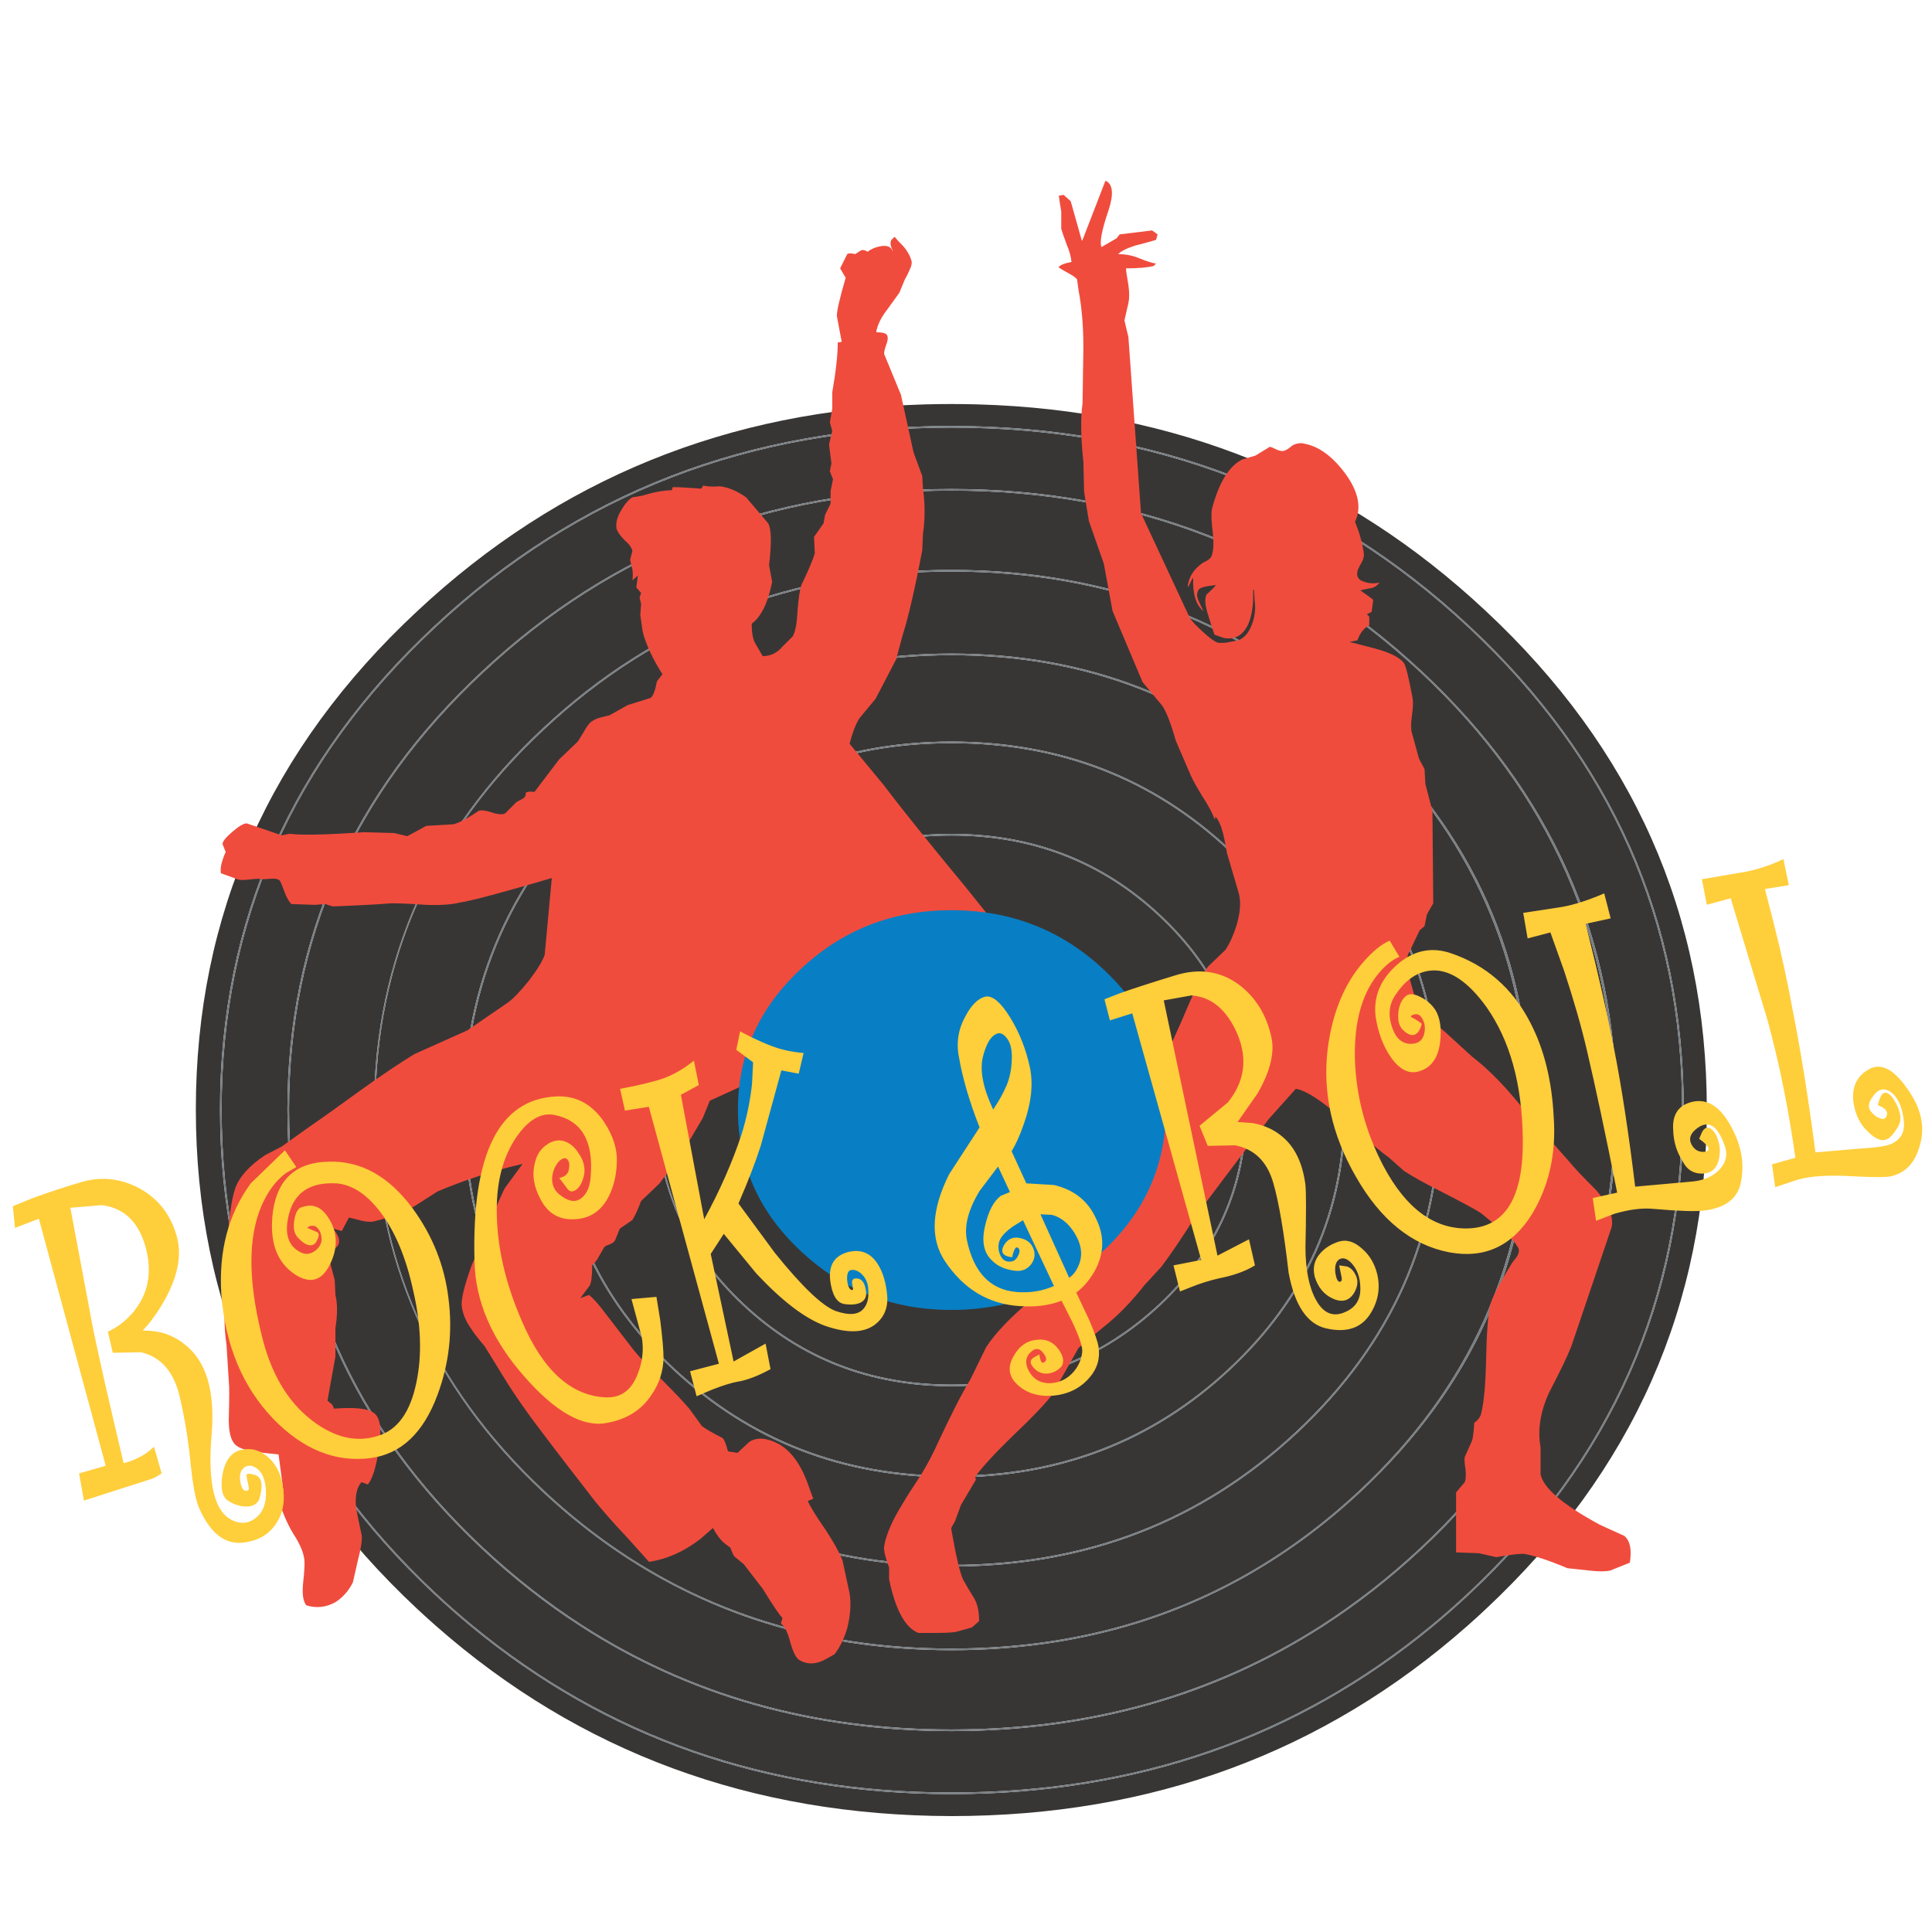 <?xml version="1.0" encoding="utf-8"?>
<!-- Generator: Adobe Illustrator 16.0.0, SVG Export Plug-In . SVG Version: 6.00 Build 0)  -->
<!DOCTYPE svg PUBLIC "-//W3C//DTD SVG 1.1//EN" "http://www.w3.org/Graphics/SVG/1.1/DTD/svg11.dtd">
<svg version="1.1" id="Layer_1" xmlns="http://www.w3.org/2000/svg" xmlns:xlink="http://www.w3.org/1999/xlink" x="0px" y="0px"
	 width="300px" height="300px" viewBox="0 0 300 300" enable-background="new 0 0 300 300" xml:space="preserve">
<g>
	<path fill-rule="evenodd" clip-rule="evenodd" fill="#383635" d="M250.743,172.896c-0.314,26.44-10.365,48.924-30.15,67.445
		c-4.935,4.601-10.116,8.643-15.546,12.122c-16.762,10.724-35.869,16.088-57.319,16.088c-21.412,0-40.47-5.364-57.175-16.088
		c-5.419-3.479-10.592-7.521-15.517-12.122c-20.101-18.816-30.149-41.503-30.149-68.059c0-26.499,10.049-49.123,30.149-67.873
		c20.109-18.816,44.34-28.224,72.692-28.224c28.411,0,52.699,9.408,72.865,28.224c20.034,18.684,30.083,41.426,30.15,68.229V172.896
		z M147.728,62.736c1.369,0,2.73,0.02,4.08,0.057c30.683,0.866,56.98,11.558,78.897,32.075
		c22.885,21.365,34.328,47.17,34.328,77.415c0,30.302-11.443,56.164-34.328,77.585c-0.941,0.884-1.892,1.75-2.853,2.596
		C205.537,272.153,178.829,282,147.728,282c-31.042-0.058-57.722-9.904-80.037-29.537c-0.96-0.846-1.916-1.712-2.867-2.596
		c-22.943-21.421-34.414-47.283-34.414-77.585c0-30.244,11.471-56.049,34.414-77.415c21.972-20.517,48.252-31.208,78.84-32.075
		C145.015,62.756,146.369,62.736,147.728,62.736z M147.728,88.75c24.703,0,45.814,8.172,63.337,24.516
		c17.306,16.088,26.056,35.761,26.257,59.017v0.57c0,0.076,0,0.157,0,0.243c-0.409,22.962-9.161,42.423-26.257,58.388
		c-10.876,10.146-23.137,17.139-36.781,20.979c-8.338,2.349-17.189,3.521-26.556,3.521c-9.364,0-18.207-1.173-26.526-3.521
		c-13.644-3.841-25.885-10.834-36.725-20.979c-17.457-16.345-26.185-36.078-26.185-59.201c0-23.066,8.728-42.738,26.185-59.017
		C101.944,96.922,123.027,88.75,147.728,88.75z M74.865,104.225c-20.157,18.797-30.236,41.483-30.236,68.058
		c0,26.632,10.079,49.379,30.236,68.242c4.83,4.526,9.903,8.506,15.217,11.938c16.83,10.896,36.046,16.345,57.646,16.345
		c21.66,0,40.923-5.448,57.79-16.345c5.315-3.433,10.397-7.412,15.247-11.938C240.92,221.661,251,198.914,251,172.282
		c0-26.574-10.08-49.261-30.235-68.058c-20.205-18.864-44.55-28.296-73.037-28.296C119.31,75.928,95.022,85.361,74.865,104.225z
		 M67.435,97.221c-22.182,20.709-33.273,45.729-33.273,75.061c0,29.389,11.092,54.471,33.273,75.245
		c1.834,1.712,3.703,3.356,5.605,4.936c21.032,17.418,45.928,26.127,74.688,26.127c28.857,0,53.807-8.709,74.847-26.127
		c1.9-1.579,3.77-3.224,5.604-4.936c22.182-20.774,33.274-45.856,33.274-75.245c0-29.332-11.093-54.352-33.274-75.061
		c-22.172-20.717-48.989-31.077-80.452-31.077C116.373,66.145,89.606,76.504,67.435,97.221z M147.728,66.402
		c31.386,0,58.148,10.335,80.282,31.005c22.124,20.66,33.188,45.618,33.188,74.875c0,29.313-11.063,54.334-33.188,75.06
		c-1.912,1.788-3.856,3.495-5.833,5.121c-20.956,17.248-45.771,25.872-74.449,25.872c-28.58,0-53.344-8.624-74.289-25.872
		c-1.978-1.626-3.923-3.333-5.833-5.121c-22.125-20.726-33.188-45.747-33.188-75.06c0-29.257,11.063-54.215,33.188-74.875
		C89.741,76.737,116.448,66.402,147.728,66.402z M84.307,113.082c-17.229,16.059-25.981,35.602-26.257,58.63v0.142
		c0.029,23.514,8.781,43.452,26.257,59.815c10.648,9.955,22.633,16.885,35.954,20.794c8.595,2.519,17.751,3.778,27.467,3.778
		c9.718,0,18.878-1.26,27.484-3.778c13.34-3.909,25.348-10.839,36.026-20.794c17.56-16.392,26.341-36.188,26.341-59.387
		c0-23.143-8.781-42.876-26.341-59.201c-17.563-16.392-38.732-24.588-63.51-24.588C122.96,88.494,101.819,96.689,84.307,113.082z
		 M143.764,168.488c-1.16,1.084-1.74,2.349-1.74,3.794c0,1.559,0.58,2.856,1.74,3.894c1.084,0.979,2.406,1.469,3.964,1.469
		c1.665,0,3.044-0.489,4.136-1.469c1.093-1.037,1.642-2.335,1.642-3.894c0-1.503-0.549-2.767-1.642-3.794
		c-1.16-1.047-2.538-1.568-4.136-1.568C146.17,166.92,144.848,167.441,143.764,168.488z M153.249,172.282
		c0,1.482-0.52,2.719-1.556,3.708c-1.055,0.932-2.376,1.397-3.965,1.397c-1.482,0-2.747-0.466-3.793-1.397
		c-1.103-0.989-1.654-2.226-1.654-3.708c0-1.369,0.551-2.571,1.654-3.607c1.046-1,2.311-1.498,3.793-1.498
		c1.542,0,2.862,0.498,3.965,1.498C152.729,169.653,153.249,170.855,153.249,172.282z M115.341,142.091
		c-8.757,8.147-13.242,18.078-13.449,29.791c0,12.114,4.482,22.372,13.449,30.778c8.956,8.396,19.752,12.594,32.387,12.594
		c12.684,0,23.504-4.197,32.461-12.594c8.918-8.406,13.377-18.531,13.377-30.378c0-11.789-4.459-21.854-13.377-30.191
		c-8.957-8.406-19.777-12.609-32.461-12.609C135.15,129.482,124.353,133.685,115.341,142.091z M147.728,129.739
		c12.608,0,23.372,4.179,32.291,12.537c8.86,8.29,13.292,18.293,13.292,30.007c0,11.771-4.432,21.835-13.292,30.192
		c-8.919,8.349-19.683,12.522-32.291,12.522c-12.56,0-23.299-4.174-32.217-12.522c-8.909-8.357-13.365-18.421-13.365-30.192
		c0-11.714,4.456-21.717,13.365-30.007C124.486,133.918,135.226,129.739,147.728,129.739z M86.616,172.282
		c0,15.782,5.977,29.256,17.928,40.419c11.941,11.143,26.336,16.714,43.184,16.714c16.905,0,31.324-5.571,43.257-16.714
		c11.952-11.163,17.928-24.637,17.928-40.419c0-15.784-5.976-29.246-17.928-40.39c-11.934-11.163-26.353-16.744-43.257-16.744
		c-16.848,0-31.243,5.581-43.184,16.744C92.592,143.036,86.616,156.498,86.616,172.282z M104.714,132.078
		c11.905-11.115,26.244-16.672,43.014-16.672c16.83,0,31.192,5.557,43.086,16.672c11.894,11.096,17.842,24.498,17.842,40.204
		c0,15.707-5.948,29.117-17.842,40.233c-11.895,11.095-26.257,16.643-43.086,16.643c-16.77,0-31.109-5.548-43.014-16.643
		c-11.894-11.116-17.841-24.526-17.841-40.233C86.873,156.576,92.82,143.174,104.714,132.078z M71.956,172.282
		c0,19.604,7.406,36.34,22.22,50.202c14.804,13.843,32.655,20.765,53.553,20.765c21.003,0,38.912-6.922,53.726-20.765
		c14.813-13.862,22.219-30.598,22.219-50.202c0-19.549-7.405-36.22-22.219-50.016c-14.814-13.853-32.723-20.78-53.726-20.78
		c-20.897,0-38.749,6.927-53.553,20.78C79.362,136.063,71.956,152.733,71.956,172.282z M94.347,122.451
		c14.766-13.805,32.559-20.708,53.381-20.708c20.927,0,38.779,6.903,53.553,20.708c14.758,13.75,22.136,30.36,22.136,49.832
		c0,19.529-7.378,36.201-22.136,50.017c-14.774,13.796-32.626,20.694-53.553,20.694c-20.822,0-38.615-6.898-53.381-20.694
		c-14.757-13.815-22.135-30.487-22.135-50.017C72.212,152.811,79.59,136.2,94.347,122.451z"/>
	<path fill-rule="evenodd" clip-rule="evenodd" fill="#787E82" d="M94.347,122.451c-14.757,13.75-22.135,30.36-22.135,49.832
		c0,19.529,7.378,36.201,22.135,50.017c14.766,13.796,32.559,20.694,53.381,20.694c20.927,0,38.779-6.898,53.553-20.694
		c14.758-13.815,22.136-30.487,22.136-50.017c0-19.472-7.378-36.082-22.136-49.832c-14.774-13.805-32.626-20.708-53.553-20.708
		C126.906,101.743,109.113,108.646,94.347,122.451z M71.956,172.282c0-19.549,7.406-36.22,22.22-50.016
		c14.804-13.853,32.655-20.78,53.553-20.78c21.003,0,38.912,6.927,53.726,20.78c14.813,13.796,22.219,30.467,22.219,50.016
		c0,19.604-7.405,36.34-22.219,50.202c-14.814,13.843-32.723,20.765-53.726,20.765c-20.897,0-38.749-6.922-53.553-20.765
		C79.362,208.622,71.956,191.887,71.956,172.282z M104.714,132.078c-11.894,11.096-17.841,24.498-17.841,40.204
		c0,15.707,5.947,29.117,17.841,40.233c11.905,11.095,26.244,16.643,43.014,16.643c16.83,0,31.192-5.548,43.086-16.643
		c11.894-11.116,17.842-24.526,17.842-40.233c0-15.706-5.948-29.108-17.842-40.204c-11.895-11.115-26.257-16.672-43.086-16.672
		C130.958,115.406,116.619,120.963,104.714,132.078z M86.616,172.282c0-15.784,5.977-29.246,17.928-40.39
		c11.941-11.163,26.336-16.744,43.184-16.744c16.905,0,31.324,5.581,43.257,16.744c11.952,11.144,17.928,24.605,17.928,40.39
		c0,15.782-5.976,29.256-17.928,40.419c-11.934,11.143-26.353,16.714-43.257,16.714c-16.848,0-31.243-5.571-43.184-16.714
		C92.592,201.538,86.616,188.064,86.616,172.282z M147.728,129.739c-12.502,0-23.242,4.179-32.217,12.537
		c-8.909,8.29-13.365,18.293-13.365,30.007c0,11.771,4.456,21.835,13.365,30.192c8.918,8.349,19.657,12.522,32.217,12.522
		c12.608,0,23.372-4.174,32.291-12.522c8.86-8.357,13.292-18.421,13.292-30.192c0-11.714-4.432-21.717-13.292-30.007
		C171.1,133.918,160.336,129.739,147.728,129.739z M115.341,142.091c9.012-8.406,19.809-12.609,32.387-12.609
		c12.684,0,23.504,4.203,32.461,12.609c8.918,8.337,13.377,18.402,13.377,30.191c0,11.847-4.459,21.972-13.377,30.378
		c-8.957,8.396-19.777,12.594-32.461,12.594c-12.635,0-23.432-4.197-32.387-12.594c-8.967-8.406-13.449-18.664-13.449-30.778
		C102.099,160.169,106.583,150.238,115.341,142.091z M153.249,172.282c0-1.427-0.52-2.629-1.556-3.607
		c-1.103-1-2.424-1.498-3.965-1.498c-1.482,0-2.747,0.498-3.793,1.498c-1.103,1.036-1.654,2.238-1.654,3.607
		c0,1.482,0.551,2.719,1.654,3.708c1.046,0.932,2.311,1.397,3.793,1.397c1.589,0,2.911-0.466,3.965-1.397
		C152.729,175.001,153.249,173.765,153.249,172.282z M143.764,168.488c1.084-1.047,2.406-1.568,3.964-1.568
		c1.598,0,2.977,0.521,4.136,1.568c1.093,1.027,1.642,2.291,1.642,3.794c0,1.559-0.549,2.856-1.642,3.894
		c-1.092,0.979-2.472,1.469-4.136,1.469c-1.558,0-2.88-0.489-3.964-1.469c-1.16-1.037-1.74-2.335-1.74-3.894
		C142.024,170.837,142.604,169.572,143.764,168.488z M84.307,113.082c17.512-16.392,38.654-24.588,63.421-24.588
		c24.778,0,45.948,8.196,63.51,24.588c17.56,16.324,26.341,36.058,26.341,59.201c0,23.199-8.781,42.995-26.341,59.387
		c-17.563,16.382-38.732,24.572-63.51,24.572c-24.768,0-45.909-8.19-63.421-24.572c-17.476-16.363-26.228-36.302-26.257-59.815
		v-0.142C58.325,148.684,67.078,129.14,84.307,113.082z M147.728,88.75c-24.701,0-45.784,8.172-63.251,24.516
		c-17.457,16.279-26.185,35.95-26.185,59.017c0,23.123,8.728,42.856,26.185,59.201c17.467,16.335,38.55,24.501,63.251,24.501
		c24.703,0,45.814-8.166,63.337-24.501c17.096-15.965,25.848-35.426,26.257-58.388c0-0.086,0-0.167,0-0.243v-0.57
		c-0.201-23.256-8.951-42.929-26.257-59.017C193.542,96.922,172.431,88.75,147.728,88.75z M147.728,66.402
		c-31.28,0-57.987,10.335-80.123,31.005c-22.125,20.66-33.188,45.618-33.188,74.875c0,29.313,11.063,54.334,33.188,75.06
		c22.135,20.662,48.843,30.993,80.123,30.993c31.386,0,58.148-10.331,80.282-30.993c22.124-20.726,33.188-45.747,33.188-75.06
		c0-29.257-11.063-54.215-33.188-74.875C205.876,76.737,179.114,66.402,147.728,66.402z M67.435,97.221
		c22.172-20.717,48.938-31.077,80.293-31.077c31.462,0,58.28,10.359,80.452,31.077c22.182,20.709,33.274,45.729,33.274,75.061
		c0,29.389-11.093,54.471-33.274,75.245c-22.172,20.709-48.989,31.063-80.452,31.063c-31.355,0-58.122-10.354-80.293-31.063
		c-22.182-20.774-33.273-45.856-33.273-75.245C34.161,142.95,45.253,117.931,67.435,97.221z M74.865,104.225
		c20.157-18.864,44.445-28.296,72.863-28.296c28.487,0,52.832,9.433,73.037,28.296C240.92,123.021,251,145.708,251,172.282
		c0,26.632-10.08,49.379-30.235,68.242c-20.205,18.855-44.55,28.283-73.037,28.283c-28.418,0-52.706-9.428-72.863-28.283
		c-20.157-18.863-30.236-41.61-30.236-68.242C44.629,145.708,54.708,123.021,74.865,104.225z M250.743,172.896v-0.257
		c-0.067-26.803-10.116-49.545-30.15-68.229c-20.166-18.816-44.454-28.224-72.865-28.224c-28.352,0-52.583,9.408-72.692,28.224
		c-20.101,18.75-30.149,41.374-30.149,67.873c0,26.556,10.049,49.242,30.149,68.059c20.109,18.806,44.34,28.21,72.692,28.21
		c28.411,0,52.699-9.404,72.865-28.21C240.378,221.819,250.429,199.336,250.743,172.896z"/>
	<path fill-rule="evenodd" clip-rule="evenodd" fill="#F04C3D" d="M250.259,190.536l-6.263,18.513
		c-0.57,1.474-1.711,3.846-3.422,7.118c-1.398,3.022-1.85,5.884-1.355,8.585v4.164c0.408,2.13,3.476,4.745,9.199,7.844
		c1.065,0.494,2.329,1.07,3.794,1.727c0.903,0.731,1.193,2.119,0.87,4.164l-3.066,1.228c-0.741,0.16-1.807,0.16-3.194,0
		l-3.438-0.372c-2.691-1.141-4.898-1.877-6.617-2.21c-0.656-0.076-2.13,0.09-4.421,0.498l-2.696-0.612l-3.552-0.129v-9.313
		l1.354-1.598c0.162-0.408,0.2-1.064,0.115-1.968c-0.162-0.979-0.2-1.632-0.115-1.954l1.1-2.453
		c0.161-0.408,0.285-1.351,0.369-2.824c0.657-0.484,1.023-1.017,1.1-1.598c0.408-1.636,0.656-4.372,0.741-8.215
		c0.076-4.002,0.28-6.778,0.612-8.329c0.238-1.149,1.341-3.317,3.31-6.503c0.076-0.16,0.319-0.489,0.728-0.982
		c0.409-0.571,0.532-1.063,0.371-1.471c-0.485-0.979-1.544-2.082-3.181-3.31l-2.696-2.21c-1.064-0.654-3.026-1.715-5.891-3.181
		c-2.613-1.312-4.614-2.419-6.003-3.322l-2.339-2.082c-1.065-0.732-2.618-2.039-4.664-3.922c-1.957-1.796-3.551-3.104-4.777-3.922
		c-2.206-1.721-3.879-2.662-5.021-2.824l-4.179,4.664l-11.281,14.961c-2.283,3.594-4.079,6.252-5.391,7.972l-2.695,2.938
		c-2.044,2.615-4.17,4.782-6.376,6.504l-3.808,3.181l-4.164,7.359c-1.15,1.473-3.151,3.561-6.005,6.261
		c-2.699,2.615-4.663,4.739-5.891,6.375l0.115,0.484l-2.325,3.922l-0.856,2.34c0,0.076-0.123,0.317-0.371,0.727
		c-0.247,0.332-0.328,0.623-0.242,0.871c0.732,4.163,1.346,6.736,1.839,7.716c0.41,0.741,0.943,1.639,1.599,2.694
		c0.571,0.903,0.854,2.131,0.854,3.681l-1.111,0.984l-2.196,0.612c-0.41,0.161-1.597,0.242-3.566,0.242h-2.568
		c-2.043-0.817-3.556-3.594-4.535-8.329v-1.84c-0.655-1.721-0.903-2.867-0.741-3.437c0.322-1.798,1.302-4.003,2.938-6.618
		c0.579-0.987,1.521-2.461,2.825-4.421c1.063-1.797,1.882-3.352,2.453-4.664c2.129-4.573,3.845-7.925,5.147-10.054l2.453-5.021
		c1.389-2.129,3.68-4.54,6.874-7.231c3.186-2.538,5.962-5.771,8.33-9.698l15.203-33.842c1.882-4.498,3.233-7.274,4.05-8.33
		l2.696-2.581c0.655-0.979,1.231-2.249,1.724-3.808c0.571-1.959,0.696-3.589,0.372-4.893l-1.84-6.261
		c-0.247-1.389-0.451-2.41-0.613-3.066c-0.333-1.302-0.741-2.201-1.227-2.696v0.372h-0.128c-0.324-0.903-0.937-2.05-1.84-3.438
		c-0.903-1.474-1.517-2.576-1.841-3.309l-2.323-5.391c-0.742-2.624-1.437-4.426-2.083-5.405l-3.066-3.68l-4.664-11.038l-1.354-7.345
		l-2.324-6.632l-0.741-4.536l-0.114-4.663c-0.409-3.842-0.452-6.865-0.129-9.071l0.129-8.7c0-3.271-0.247-6.214-0.742-8.828
		l-0.242-1.726c-0.161-0.238-0.614-0.562-1.354-0.97c-0.894-0.495-1.383-0.784-1.47-0.869v-0.115
		c0.333-0.333,0.989-0.58,1.968-0.741c-0.085-0.818-0.331-1.717-0.741-2.696c-0.485-1.312-0.771-2.13-0.856-2.453v-2.695
		c-0.246-1.474-0.37-2.291-0.37-2.453l0.741-0.128l1.1,0.983l1.726,6.133l0.113-0.128l3.552-9.185
		c1.149,0.484,1.316,1.997,0.499,4.535c-1.065,3.1-1.436,5.021-1.112,5.762l2.339-1.354l0.484-0.613l5.034-0.613l0.855,0.613
		l-0.242,0.855c-1.388,0.408-2.452,0.699-3.194,0.87c-1.303,0.409-2.2,0.855-2.696,1.341c1.142,0,2.207,0.204,3.196,0.613
		c1.226,0.494,2.124,0.778,2.694,0.855l-0.37,0.371c-0.979,0.247-2.41,0.371-4.293,0.371c0,0.323,0.123,1.184,0.371,2.582
		c0.161,1.141,0.161,2.077,0,2.81l-0.614,2.695l0.614,2.582l1.954,27.34l7.601,16.316c0.333,0.485,0.989,1.179,1.969,2.082
		c1.065,0.979,1.84,1.55,2.324,1.711c0.58,0.085,1.236,0.048,1.969-0.114l1.227-0.242c0.902-0.333,1.597-1.112,2.082-2.339
		c0.494-1.226,0.656-2.49,0.484-3.794l-0.114-1.726h-0.128c0.085,2.13-0.157,3.889-0.728,5.277
		c-0.817,1.797-2.087,2.534-3.808,2.211l-1.469-0.5c-0.408-1.226-0.736-2.248-0.984-3.066c-0.484-1.464-0.565-2.524-0.243-3.181
		c0.733-0.655,1.223-1.145,1.469-1.469c-1.635,0.162-2.533,0.404-2.694,0.728c-0.324,0.495-0.324,1.07,0,1.726
		c0.161,0.409,0.409,0.937,0.741,1.584c-1.149-0.894-1.684-2.61-1.597-5.149l-0.129,0.128l-0.613,1.228h-0.114
		c0.162-1.474,0.938-2.7,2.325-3.681c0.731-0.322,1.184-0.65,1.354-0.983c0.324-0.732,0.405-1.916,0.243-3.551
		c-0.246-1.958-0.288-3.265-0.128-3.922c1.065-4.012,2.62-6.546,4.664-7.602l2.081-0.613l2.211-1.354
		c0.162,0,0.571,0.167,1.228,0.499c0.484,0.162,0.813,0.2,0.982,0.114c0.324-0.076,0.771-0.361,1.341-0.855
		c0.657-0.323,1.27-0.404,1.841-0.242c2.206,0.409,4.293,1.92,6.262,4.535c2.119,2.861,2.647,5.396,1.582,7.602
		c0.656,1.55,1.107,3.142,1.355,4.777c0.086,0.495-0.039,1.027-0.371,1.597c-0.409,0.733-0.613,1.185-0.613,1.356
		c-0.162,0.817,0.21,1.346,1.112,1.583c0.646,0.248,1.422,0.291,2.325,0.128c-0.409,0.495-0.861,0.78-1.355,0.855
		c-0.894,0.162-1.464,0.285-1.71,0.371h0.128c1.302,0.903,1.953,1.393,1.953,1.469l-0.243,1.84l-0.741,0.371l0.372,0.371v1.341
		c-0.818,0.409-1.432,1.188-1.841,2.339l-1.228,0.242l3.81,0.984c2.453,0.647,4.007,1.422,4.663,2.325
		c0.323,0.57,0.77,2.41,1.34,5.519c0.087,0.57,0.043,1.469-0.128,2.696c-0.161,1.14-0.161,2,0,2.581l1.112,4.036l0.856,1.598
		l0.128,2.324l1.098,4.178l0.129,14.348l-0.984,1.712l-0.37,1.84l-0.741,0.613l-1.826,3.808c-0.333,1.056-0.252,2.282,0.242,3.68
		c0.646,2.207,0.97,3.428,0.97,3.665l-0.485,1.354c1.55,0.656,3.187,1.722,4.906,3.196c0.979,0.893,2.41,2.201,4.294,3.922
		c2.776,2.12,5.676,5.143,8.7,9.069l6.503,7.359c0.57,0.732,1.959,2.202,4.163,4.406
		C249.803,187.104,250.581,188.986,250.259,190.536z M130.458,41.672l1.098-2.21c0.248-0.162,0.657-0.162,1.227,0
		c0.494-0.324,0.822-0.528,0.984-0.614c0.247-0.076,0.571,0.005,0.969,0.243c0.494-0.41,1.15-0.694,1.969-0.856
		c0.978-0.162,1.592,0.043,1.838,0.613l0.128,0.128c-0.409-0.741-0.494-1.317-0.257-1.725l0.5-0.485
		c0.247,0.323,0.737,0.855,1.469,1.597c0.571,0.732,0.937,1.384,1.098,1.955c0.171,0.408,0.09,0.941-0.242,1.596
		c-0.162,0.409-0.405,0.899-0.728,1.47l-0.871,2.096c-0.893,1.217-1.544,2.115-1.952,2.696c-0.818,1.055-1.351,2.116-1.598,3.181
		v0.241c0.732,0,1.222,0.086,1.47,0.257c0.333,0.238,0.375,0.728,0.128,1.469c-0.333,0.894-0.458,1.464-0.372,1.712l2.582,6.26
		l1.953,8.943l1.356,3.679l0.113,1.969c0.333,2.367,0.333,4.697,0,6.988l-0.113,2.567c-1.151,6.057-2.173,10.474-3.066,13.25
		l-0.984,3.68l-3.196,6.133l-2.438,2.938c-0.581,0.819-1.112,2.169-1.597,4.051l5.263,6.374c2.786,3.681,7.122,9.077,13.007,16.188
		l6.375,7.972l0.484,0.485c-1.302,0.979-2.157,1.921-2.565,2.824l-1.356,1.354l-1.597-1.598c-5.229,3.348-9.195,5.838-11.896,7.474
		c-4.659,2.862-8.908,5.11-12.749,6.745l-16.672,7.603l-1.098,2.694l-3.324,5.649l-3.422,4.535l-2.824,2.694
		c-0.495,1.313-0.946,2.298-1.354,2.953l-1.955,1.34l-0.741,1.841c-0.161,0.246-0.446,0.45-0.855,0.612
		c-0.495,0.162-0.78,0.323-0.856,0.485l-0.855,1.483c-0.247,0.484-0.575,0.894-0.983,1.226c0,1.637-0.124,2.696-0.372,3.181
		l-1.469,1.969l1.341-0.499c0.657,0.494,1.559,1.516,2.71,3.065l4.164,5.406c0.893,1.142,2.363,2.691,4.407,4.649
		c1.968,1.969,3.398,3.479,4.293,4.535l1.967,2.71c0.657,0.484,1.717,1.097,3.181,1.84c0.248,0.162,0.539,0.854,0.871,2.082
		l1.47,0.241l1.838-1.71c1.142-0.743,2.611-0.662,4.407,0.241c1.882,0.98,3.395,2.939,4.536,5.877l0.984,2.71l-0.856,0.356
		c0.409,0.903,1.349,2.419,2.823,4.55c1.227,1.872,2.083,3.422,2.568,4.647l1.112,5.149c0.247,1.637,0.124,3.438-0.371,5.406
		c-0.495,1.635-1.15,2.98-1.969,4.035l-1.097,0.614c-1.636,0.988-3.11,1.074-4.421,0.257c-0.486-0.334-0.933-1.237-1.342-2.71
		c-0.408-1.551-0.898-2.53-1.469-2.939l0.243-0.855c-0.495-0.493-1.516-2.006-3.066-4.535l-2.939-3.807l-1.482-1.228
		c-0.076-0.076-0.282-0.521-0.613-1.341l-0.97-0.741c-0.581-0.494-1.156-1.27-1.727-2.324l-1.953,1.712
		c-2.54,1.958-5.197,3.142-7.973,3.55l-3.066-3.422c-2.777-2.948-4.778-5.239-6.004-6.875c-3.109-4.003-5.402-6.982-6.875-8.941
		c-2.776-3.604-4.982-6.752-6.617-9.442l-2.953-4.792c-0.979-1.142-1.673-2.039-2.082-2.694c-0.818-1.142-1.308-2.288-1.47-3.438
		c-0.162-1.056,0.372-3.262,1.598-6.618c1.141-2.538,1.958-4.459,2.453-5.763c1.473-3.593,2.372-5.637,2.695-6.132l2.695-3.679
		c-4.574,1.063-8.985,2.495-13.235,4.292l-3.066,1.969c-1.56,1.055-3.852,1.953-6.875,2.696c-0.485,0.075-1.099,0.031-1.84-0.129
		c-0.893-0.248-1.544-0.41-1.953-0.484c-0.657,1.226-1.027,1.92-1.112,2.082l-1.341-0.372c1.388,1.723,1.222,2.867-0.5,3.438
		c-0.162,0.484-0.119,1.223,0.128,2.21c0.162,0.571,0.366,1.346,0.613,2.325l0.114,2.325c0.333,1.388,0.333,3.104,0,5.149v4.42
		c-0.817,4.497-1.227,6.783-1.227,6.859c0.085,0.086,0.29,0.253,0.613,0.5c0.171,0.162,0.295,0.403,0.371,0.728
		c3.195-0.238,5.238-0.034,6.132,0.612c1.065,0.657,1.351,2.54,0.856,5.647c-0.409,2.777-0.979,4.616-1.711,5.52l-0.985-0.37
		c-0.731,0.817-1.017,2.126-0.855,3.922c0.086,0.571,0.371,1.964,0.855,4.179c0.162,0.647-0.042,2.073-0.613,4.278l-0.728,3.196
		c-0.655,1.312-1.559,2.333-2.709,3.066c-1.464,0.816-2.976,0.979-4.535,0.484c-0.485-0.646-0.647-1.788-0.485-3.424
		c0.247-2.129,0.291-3.479,0.129-4.051c-0.171-0.979-0.704-2.163-1.597-3.551c-1.065-1.72-1.926-3.809-2.581-6.26
		c0.246-0.324,0.574-0.447,0.983-0.372c0-0.161-0.248-2.083-0.742-5.762c-1.712-0.162-3.019-0.322-3.922-0.484
		c-1.636-0.247-2.658-0.699-3.066-1.355c-0.571-0.817-0.813-2.248-0.727-4.292c0.076-2.7,0.076-4.375,0-5.021l-0.371-5.889
		c-0.409-2.777-0.409-5.595,0-8.459l0.128-6.987c0.237-4.174,0.646-7.116,1.227-8.828c0.646-1.807,2.196-3.527,4.649-5.163
		l2.581-1.341l4.293-3.066c1.797-1.226,4.493-3.146,8.086-5.762c3.195-2.291,5.934-4.132,8.216-5.52l8.214-3.681l6.261-4.291
		c0.817-0.571,1.92-1.716,3.309-3.438c1.312-1.711,2.13-3.057,2.453-4.036l1.099-11.894c-7.759,2.281-12.499,3.546-14.219,3.793
		c-1.313,0.333-3.072,0.456-5.277,0.371c-2.367-0.162-4.165-0.243-5.391-0.243c-1.958,0.162-4.982,0.324-9.07,0.485
		c-0.086,0-0.495-0.124-1.226-0.37l-1.598,0.128l-3.68-0.128c-0.409-0.485-0.737-1.056-0.984-1.713
		c-0.324-0.902-0.566-1.516-0.728-1.839c-0.247-0.323-0.741-0.446-1.483-0.371c-0.979,0.086-1.592,0.086-1.839,0
		c-0.323,0-0.85,0.043-1.583,0.129c-0.741,0.076-1.273,0.076-1.597,0l-2.696-0.984c-0.162-0.731,0.081-1.835,0.728-3.31
		l-0.485-1.226c0-0.408,0.532-1.065,1.597-1.968c1.065-0.894,1.802-1.303,2.211-1.226l5.391,1.84l1.227-0.243
		c1.711,0.247,5.553,0.166,11.523-0.243l4.664,0.128l2.082,0.485l2.938-1.597L70.372,128c0.979-0.247,2.287-0.942,3.922-2.083
		c0.409-0.161,1.103-0.081,2.082,0.243c0.979,0.323,1.674,0.367,2.083,0.128l1.711-1.726l1.113-0.613
		c0.247-0.162,0.371-0.447,0.371-0.856c0.161-0.162,0.608-0.204,1.34-0.128l3.808-5.02l2.939-2.824
		c0.161-0.248,0.49-0.78,0.982-1.598c0.409-0.732,0.775-1.221,1.099-1.469c0.495-0.323,0.946-0.528,1.355-0.614
		c0.248-0.076,0.737-0.199,1.469-0.371l2.824-1.583l3.551-1.113c0.409-0.323,0.738-1.179,0.984-2.567l0.856-1.113
		c-1.55-2.453-2.571-4.659-3.066-6.618l-0.371-2.581l0.128-1.712L99.31,92.8l0.242-0.728l-0.742-0.855l0.243-1.84l-0.856,0.728
		c0.085-0.485,0.085-1.055,0-1.712c-0.162-0.655-0.281-1.145-0.356-1.469l0.356-1.355c-0.076-0.494-0.485-1.064-1.226-1.711
		c-0.648-0.656-1.057-1.231-1.227-1.726c-0.162-0.894,0.086-1.873,0.741-2.938c0.571-0.98,1.142-1.636,1.712-1.969l1.469-0.243
		c1.882-0.57,3.438-0.855,4.663-0.855l0.129-0.485c0.979,0,2.448,0.081,4.407,0.243l0.371-0.5c0.495,0.171,1.355,0.214,2.582,0.128
		c1.303,0.162,2.649,0.733,4.036,1.712l3.438,4.05c0.493,0.903,0.536,3.071,0.126,6.503l0.485,2.567
		c-0.656,3.271-1.716,5.439-3.18,6.503c0,1.313,0.162,2.292,0.484,2.938c0.249,0.409,0.657,1.108,1.228,2.098
		c1.226,0,2.248-0.495,3.066-1.484l1.597-1.583c0.409-0.742,0.652-2.012,0.728-3.808c0.161-2.044,0.366-3.432,0.613-4.165
		c1.065-2.205,1.759-3.841,2.082-4.906l-0.114-2.581l1.47-2.083l0.242-1.34l0.857-1.726v-1.954l0.371-1.84l-0.486-1.227l0.243-1.227
		l-0.37-2.953l0.498-2.082l-0.371-1.341l0.371-2.097v-2.567c0.571-3.27,0.856-5.847,0.856-7.73l0.613-0.113l-0.741-3.938
		c-0.076-0.646,0.376-2.647,1.355-6.003L130.458,41.672z"/>
	<path fill-rule="evenodd" clip-rule="evenodd" fill="#087FC4" d="M124.368,150.447c6.465-6.075,14.251-9.113,23.36-9.113
		c9.166,0,17.01,3.038,23.533,9.113c6.522,6.009,9.785,13.287,9.785,21.835c0,8.605-3.263,15.939-9.785,22.006
		c-6.466,6.076-14.309,9.113-23.533,9.113c-9.108,0-16.895-3.037-23.36-9.113c-6.522-6.066-9.784-13.4-9.784-22.006
		C114.584,163.792,117.846,156.514,124.368,150.447z"/>
	<path fill-rule="evenodd" clip-rule="evenodd" fill="#FFCE3B" d="M114.925,160.145l1.599,0.841
		c1.292,0.618,2.386,1.095,3.279,1.427c1.408,0.563,3.067,0.927,4.979,1.1l-0.756,3.209l-2.695-0.515l-3.208,11.724
		c-0.79,2.472-1.94,5.453-3.453,8.941l5.649,7.674c4.212,5.23,7.359,8.238,9.441,9.027c2.139,0.732,3.603,0.591,4.393-0.428
		c0.561-0.675,0.783-1.688,0.669-3.037c-0.057-0.895-0.395-1.649-1.012-2.268c-0.619-0.562-1.208-0.761-1.77-0.599
		c-0.342,0.112-0.513,0.565-0.513,1.354c0.057,0.79,0.228,1.322,0.513,1.598c0.276,0.228,0.415,0.177,0.415-0.157
		c-0.105-0.456-0.158-0.765-0.158-0.927c0-0.398,0.225-0.598,0.671-0.598c0.846,0,1.35,0.675,1.512,2.024
		c0.114,0.846-0.196,1.435-0.927,1.769c-0.675,0.286-1.516,0.342-2.524,0.171c-1.123-0.228-1.825-1.435-2.11-3.623
		c-0.277-2.31,0.593-3.775,2.608-4.392c2.026-0.562,3.604,0.029,4.736,1.768c0.837,1.294,1.34,2.98,1.511,5.063
		c0.115,1.911-0.561,3.403-2.025,4.478c-1.74,1.237-4.298,1.265-7.673,0.086c-3.089-1.131-6.631-3.832-10.625-8.101l-5.063-6.16
		l-2.026,3.121l3.552,16.701l4.964-2.78l0.77,3.966c-1.969,1.065-3.656,1.71-5.063,1.938c-0.96,0.162-2.311,0.581-4.05,1.257
		l-2.367,1.013l-1.013-3.88l4.477-1.17l-10.881-39.89l-3.708,0.584l-0.757-3.38l2.111-0.414c1.568-0.341,2.914-0.679,4.035-1.013
		c1.809-0.561,3.581-1.545,5.321-2.951l0.756,3.793L105.728,170l3.623,19.324c2.424-4.448,4.335-8.779,5.733-12.991
		c0.846-2.645,1.411-5.344,1.697-8.101l0.158-3.281l-2.61-1.939L114.925,160.145z M249.102,138.724l1,3.88l-3.88,0.841l1.526,6.232
		c1.179,4.954,2.134,9.313,2.866,13.078c1.179,5.962,2.277,13.13,3.294,21.508l8.43-0.757c1.968-0.114,3.484-0.709,4.55-1.782
		c1.179-1.179,1.459-2.524,0.842-4.037c-1.123-3.1-2.61-3.859-4.464-2.281c-0.848,0.733-1.042,1.517-0.586,2.354
		c0.447,0.789,1.094,1.155,1.939,1.098c1.123-0.16,0.864-0.836-0.77-2.025l0.428-1.012c0.333-0.618,0.727-0.841,1.184-0.67
		c0.619,0.343,1.065,0.989,1.342,1.939c0.341,1.074,0.341,2.171,0,3.294c-0.391,1.236-1.232,1.854-2.525,1.854
		c-1.35,0-2.334-0.617-2.952-1.854c-0.96-1.464-1.464-3.095-1.513-4.891c-0.17-2.416,0.809-3.88,2.938-4.394
		c2.369-0.561,4.394,0.731,6.076,3.88c1.637,2.985,2.116,5.937,1.44,8.855c-0.561,2.368-2.442,3.746-5.647,4.137
		c-1.293,0.17-3.907,0.086-7.844-0.257c-1.749-0.171-3.775,0.081-6.075,0.756l-2.867,1.098l-0.514-3.537l3.794-0.841
		c-1.797-9.051-3.37-16.444-4.721-22.178c-0.837-3.603-2.016-7.711-3.537-12.322l-2.11-5.904l-3.537,0.928l-0.685-3.965l6.075-0.928
		C244.454,140.487,246.621,139.789,249.102,138.724z M295.654,174.479c-0.115-1.636-0.48-2.929-1.1-3.88
		c-0.561-0.846-1.207-1.326-1.938-1.439c-0.675-0.058-1.293,0.337-1.854,1.184c-0.618,0.846-0.733,1.55-0.343,2.11
		c0.39,0.561,0.871,0.955,1.441,1.184c0.561,0.219,0.922,0.104,1.084-0.342c0.285-0.675-0.162-1.237-1.342-1.683
		c0.059-0.285,0.144-0.595,0.258-0.927c0.218-0.618,0.498-0.956,0.841-1.014c0.618,0,1.236,0.646,1.854,1.94
		c0.619,1.293,0.704,2.358,0.257,3.194c-0.73,1.246-1.354,1.95-1.867,2.11c-0.78,0.343-1.735-0.048-2.867-1.17
		c-1.236-1.132-1.992-2.651-2.269-4.563c-0.284-2.244,0.419-3.902,2.111-4.978c1.912-1.293,3.96-0.39,6.147,2.71
		c2.253,3.091,2.928,6.095,2.024,9.014c-0.732,2.643-2.22,4.218-4.464,4.721c-0.675,0.171-2.672,0.171-5.99,0
		c-3.603-0.218-6.412-0.047-8.428,0.514l-3.553,1.183l-0.498-3.55l3.622-1.014c-1.008-7.359-2.443-14.471-4.308-21.335
		l-5.733-18.968l-3.707,1.012l-0.756-3.965l6.916-1.184c1.911-0.39,3.822-1.036,5.733-1.939l0.841,4.05l-3.706,0.585l1.426,5.577
		c1.131,4.496,2.063,8.766,2.796,12.806c1.293,6.467,2.5,13.973,3.622,22.521l6.832-0.586c2.243-0.112,3.846-0.336,4.805-0.67
		C295.008,177.068,295.711,176,295.654,174.479z M153.119,154.74c1.075-0.114,2.311,0.956,3.709,3.208
		c1.464,2.358,2.506,5.001,3.123,7.931c0.504,2.586,0.167,5.509-1.013,8.771c-0.561,1.626-1.179,3-1.854,4.123l2.282,4.977
		l4.292,0.257c3.1,0.731,5.268,2.448,6.503,5.147c1.408,2.807,1.322,5.587-0.256,8.344c-0.789,1.35-1.716,2.42-2.781,3.208
		l2.025,4.294c0.837,1.969,1.312,3.346,1.426,4.136c0.285,1.797-0.19,3.399-1.426,4.807c-1.407,1.635-3.29,2.562-5.648,2.781
		c-2.31,0.17-4.168-0.419-5.576-1.77c-1.292-1.236-1.487-2.666-0.584-4.292c0.895-1.636,2.129-2.511,3.707-2.623
		c1.351-0.162,2.45,0.317,3.296,1.438c0.779,1.064,0.945,1.963,0.498,2.696c-0.561,0.617-1.236,0.983-2.024,1.097
		c-0.95,0.115-1.735-0.194-2.354-0.925c-0.561-0.62-0.561-1.128,0-1.526l0.927-0.5c0.161,1.121,0.414,1.517,0.757,1.184
		c0.445-0.228,0.39-0.707-0.172-1.44c-0.562-0.732-1.18-0.788-1.854-0.17c-0.903,0.788-1.017,1.802-0.343,3.037
		c0.732,1.293,1.86,1.911,3.382,1.854c1.464-0.104,2.671-0.723,3.621-1.854c0.733-0.895,1.156-1.906,1.27-3.037
		c0.058-0.78-0.474-2.354-1.597-4.723l-1.612-3.194c-1.854,0.723-3.989,1.003-6.404,0.841c-4.896-0.283-8.803-2.618-11.722-7.001
		c-2.311-3.49-2.088-7.986,0.67-13.491l4.721-7.261c-1.569-3.992-2.634-7.621-3.194-10.881c-0.458-2.244-0.12-4.38,1.013-6.403
		C150.876,155.981,151.941,154.969,153.119,154.74z M154.218,172.282c0.847-1.235,1.55-2.5,2.112-3.794
		c0.445-1.122,0.697-2.301,0.755-3.537c0.114-1.463-0.053-2.591-0.5-3.38c-0.675-1.121-1.406-1.402-2.196-0.841
		c-0.732,0.504-1.321,1.63-1.768,3.38C152.117,166.24,152.649,168.963,154.218,172.282z M64.068,187.628
		c3.09,4.222,4.944,8.861,5.563,13.92c0.674,5.173,0.114,10.177-1.684,15.018c-2.196,5.951-5.681,9.237-10.454,9.854
		c-5.458,0.676-10.491-1.374-15.103-6.146c-4.725-4.954-7.397-11.361-8.015-19.226c-0.447-6.75,1.075-12.517,4.563-17.299
		l5.307-5.134l1.768,2.608l-1.597,0.929c-1.236,0.901-2.278,2.139-3.124,3.707c-2.757,4.954-2.981,12.094-0.671,21.422
		c1.407,5.904,3.994,10.315,7.758,13.235c3.49,2.699,6.917,3.517,10.283,2.453c3.042-0.903,5.039-3.661,5.99-8.273
		c0.903-4.268,0.737-9.046-0.5-14.332c-1.074-4.945-2.704-8.909-4.892-11.895c-2.196-2.977-4.559-4.55-7.089-4.721
		c-4.554-0.219-7.083,1.892-7.586,6.332c-0.171,1.798,0.303,3.118,1.426,3.966c1.075,0.835,2.087,0.864,3.038,0.084
		c0.732-0.618,1.014-1.351,0.841-2.196c-0.104-0.674-0.413-1.184-0.926-1.524c-0.333-0.104-0.642-0.104-0.927,0l-0.328,0.256
		l1.597,0.685l0.172,0.243c0.056,0.228-0.029,0.565-0.257,1.011c-0.229,0.563-0.623,0.814-1.184,0.757
		c-0.561-0.104-1.15-0.495-1.769-1.17c-0.561-0.561-0.756-1.436-0.585-2.624c0.162-1.065,0.472-1.739,0.927-2.024
		c0.895-0.334,1.626-0.415,2.197-0.243c1.008,0.22,1.906,1.118,2.696,2.696c0.951,2.024,0.836,4.188-0.343,6.488
		c-1.235,2.414-3.005,2.896-5.305,1.44c-2.929-1.911-4.084-5.2-3.466-9.868c0.732-5.003,3.599-7.559,8.6-7.674
		C56.001,180.212,60.36,182.627,64.068,187.628z M86.331,170.256c3.033-0.17,5.506,1.123,7.417,3.88
		c1.464,2.197,2.138,4.336,2.025,6.418c-0.057,2.073-0.533,3.927-1.426,5.563c-1.189,2.082-2.933,3.152-5.234,3.208
		c-2.359,0.104-4.103-0.964-5.235-3.208c-1.007-1.911-1.287-3.736-0.84-5.477c0.285-1.293,0.903-2.254,1.854-2.881
		c0.847-0.617,1.722-0.813,2.625-0.585c0.95,0.285,1.735,0.932,2.354,1.939c0.731,1.065,1.011,2.134,0.841,3.21
		c-0.219,1.122-0.609,1.905-1.17,2.354c-0.57,0.455-1.05,0.427-1.44-0.087l-1.27-1.683c0.96-0.171,1.469-0.676,1.526-1.512
		c0.115-0.675,0-1.156-0.343-1.439c-0.275-0.22-0.669-0.104-1.184,0.341c-0.618,0.675-0.979,1.489-1.084,2.439
		c-0.114,1.293,0.39,2.307,1.512,3.037c1.18,0.846,2.192,0.933,3.039,0.257c0.846-0.675,1.322-1.802,1.426-3.38
		c0.456-5.506-1.426-8.68-5.648-9.527c-2.082-0.389-4.05,0.767-5.905,3.466c-2.025,2.977-3.038,6.742-3.038,11.295
		c0,5.517,1.293,11.248,3.88,17.201c3.26,7.653,7.591,11.619,12.992,11.895c2.358,0.114,4.018-1.065,4.978-3.537
		c0.789-1.911,1.013-3.852,0.669-5.82l-1.597-5.903l3.879-0.342l0.586,3.622c0.341,2.701,0.513,4.668,0.513,5.903
		c-0.057,2.084-0.675,3.97-1.853,5.663c-1.523,2.358-3.829,3.817-6.919,4.378c-3.717,0.732-7.991-1.66-12.821-7.174
		c-5.059-5.731-7.645-11.719-7.758-17.955C73.234,179.223,77.451,170.704,86.331,170.256z M152.949,190.41
		c0.513-2.302,1.331-3.875,2.452-4.723l1.427-0.584l-1.854-3.964l-2.867,3.793c-1.796,2.976-2.444,5.562-1.94,7.758
		c1.074,4.943,3.631,7.588,7.673,7.931c2.082,0.17,4.021-0.139,5.818-0.927l-4.805-10.213l-1.513,0.929
		c-1.121,0.788-1.825,1.521-2.111,2.194c-0.285,0.733-0.256,1.494,0.087,2.283c0.332,0.732,0.835,1.068,1.511,1.013
		c0.57,0,0.994-0.309,1.27-0.929c0.285-0.561,0.285-0.954,0-1.184c-0.229-0.228-0.452-0.061-0.67,0.5
		c-0.115,0.285-0.2,0.6-0.257,0.942c-1.521-0.173-1.916-0.848-1.184-2.026c0.618-0.903,1.464-1.212,2.537-0.927
		c0.953,0.22,1.598,0.751,1.94,1.597c0.332,0.846,0.219,1.66-0.343,2.44c-0.618,0.788-1.43,1.126-2.438,1.011
		c-1.521-0.16-2.705-0.665-3.551-1.511C152.783,194.636,152.388,192.834,152.949,190.41z M172.346,158.448l-0.843-3.28l2.369-0.927
		c2.243-0.789,5.108-1.716,8.6-2.781c3.821-1.188,7.197-0.656,10.125,1.598c2.472,1.969,4.075,4.61,4.806,7.928
		c0.562,2.416-0.143,5.341-2.11,8.772l-3.122,4.465l2.367,0.17c1.738,0.333,3.198,0.979,4.378,1.94
		c2.082,1.625,3.346,4.184,3.793,7.673c0.115,1.292,0.115,4.496,0,9.612c0,3.489,0.537,6.218,1.612,8.187
		c1.179,2.187,2.752,2.804,4.72,1.854c1.569-0.731,2.298-2.026,2.183-3.88c-0.047-1.521-0.521-2.757-1.425-3.707
		c-0.676-0.676-1.294-0.847-1.855-0.514c-0.503,0.343-0.702,1.018-0.6,2.024c0.115,0.848,0.314,1.327,0.6,1.441
		c0.275,0.058,0.413-0.114,0.413-0.513l-0.413-2.026l1.184,0.171c0.562,0.172,1.008,0.596,1.342,1.27
		c0.456,0.837,0.398,1.764-0.172,2.78c-0.779,1.294-1.902,1.603-3.365,0.927c-1.351-0.616-2.279-1.744-2.782-3.378
		c-0.341-1.398-0.061-2.606,0.843-3.623c0.73-0.846,1.715-1.464,2.951-1.854c1.18-0.333,2.358,0.031,3.537,1.097
		c1.179,1.008,1.969,2.33,2.368,3.966c0.504,2.14,0.166,4.164-1.013,6.075c-1.408,2.301-3.713,3.084-6.918,2.354
		c-2.929-0.676-4.868-3.542-5.818-8.601c-0.732-6.352-1.521-10.991-2.367-13.919c-0.951-3.366-2.943-5.335-5.977-5.905l-4.222,0.086
		l-1.27-3.123l4.394-3.623c2.586-3.203,3.091-6.717,1.513-10.539c-1.627-3.822-4.019-5.849-7.174-6.076l-4.293,0.77l8.344,39.634
		l4.891-2.537l0.927,4.05c-1.455,0.903-3.337,1.579-5.647,2.026c-1.465,0.341-2.896,0.793-4.292,1.354l-1.698,0.671l-1.013-4.051
		l4.307-0.841l-10.711-38.295L172.346,158.448z M218.226,154.74c0.505-0.505,1.294-0.476,2.367,0.085
		c1.008,0.505,1.793,1.207,2.354,2.11c0.676,1.18,0.903,2.782,0.684,4.807c-0.285,2.358-1.24,3.846-2.865,4.464
		c-1.693,0.732-3.267,0.086-4.722-1.938c-1.244-1.74-2.063-3.903-2.451-6.489c-0.335-3.034,0.765-5.677,3.293-7.93
		c2.529-2.244,5.311-2.862,8.343-1.854c5.516,1.854,9.646,5.453,12.395,10.797c2.14,4.105,3.351,8.999,3.636,14.675
		c0.391,5.619-0.707,10.596-3.294,14.932c-3.09,5.059-7.393,7.079-12.907,6.063c-5.847-1.122-10.682-5.031-14.504-11.724
		c-3.766-6.521-5.224-13.183-4.378-19.981c0.731-5.514,2.558-9.954,5.476-13.32c1.465-1.692,2.844-2.819,4.136-3.38l1.513,2.524
		c-1.179,0.455-2.358,1.439-3.537,2.952c-2.358,3.042-3.484,7.315-3.38,12.821c0.171,5.847,1.665,11.443,4.478,16.787
		c3.481,6.521,7.835,9.726,13.064,9.611c5.847-0.171,8.689-4.862,8.529-14.075c-0.115-8.378-2.003-15.156-5.663-20.338
		c-2.805-3.88-5.585-5.763-8.344-5.648c-2.196,0.114-4.079,1.326-5.647,3.636c-1.073,1.455-1.302,3.139-0.685,5.05
		c0.571,1.807,1.555,2.71,2.952,2.71c1.188,0,1.893-0.565,2.111-1.697c0.172-0.895,0.033-1.678-0.413-2.354
		c-0.285-0.455-0.68-0.628-1.185-0.513c-0.561,0.17-0.646,0.343-0.256,0.513c0.446,0.218,0.926,0.528,1.44,0.927
		c-0.114,0.561-0.313,1.009-0.599,1.341c-0.619,0.676-1.403,0.537-2.354-0.413c-0.561-0.561-0.79-1.432-0.685-2.61
		C217.241,156.146,217.607,155.301,218.226,154.74z M161.563,188.555l4.465,9.87c0.616-0.448,1.093-1.065,1.426-1.854
		c0.732-1.626,0.51-3.366-0.671-5.22c-0.95-1.464-2.101-2.367-3.451-2.71L161.563,188.555z M12.796,183.506
		c3.034-0.846,5.981-0.508,8.843,1.014c2.872,1.568,4.787,3.982,5.747,7.244c0.895,2.93,0.3,6.275-1.782,10.041
		c-1.065,1.911-2.216,3.513-3.452,4.807h0.257c2.416,0,4.493,0.702,6.233,2.11c3.375,2.586,4.782,7.249,4.221,13.991
		c-0.675,7.872,0.504,12.368,3.537,13.491c1.131,0.456,2.201,0.319,3.209-0.414c1.063-0.788,1.625-1.972,1.683-3.55
		c0.057-2.634-0.699-4.181-2.269-4.637c-0.57-0.058-1.022,0.115-1.354,0.514c-0.391,0.447-0.504,1.122-0.342,2.025
		c0.171,0.894,0.451,1.341,0.84,1.341c0.4,0.058,0.542-0.167,0.428-0.67l-0.342-1.77l0.172-0.171c0.285-0.057,0.68,0,1.184,0.171
		c1.063,0.333,1.288,1.57,0.669,3.709c-0.333,0.789-1.007,1.184-2.025,1.184c-0.951,0-1.906-0.309-2.866-0.927
		c-0.894-0.618-1.175-1.969-0.842-4.051c0.4-2.139,1.327-3.405,2.782-3.793c1.634-0.4,3.098-0.005,4.392,1.184
		c1.293,1.178,2.049,2.833,2.268,4.962c0.286,2.083-0.133,3.913-1.255,5.492c-1.017,1.406-2.424,2.277-4.222,2.61
		c-3.204,0.73-5.733-1.014-7.587-5.236c-0.504-1.121-0.928-3.255-1.27-6.401c-0.39-4.053-0.979-7.708-1.768-10.968
		c-0.904-3.822-2.9-6.1-5.99-6.833l-4.379,0.086l-0.77-3.28c1.407-0.617,2.701-1.602,3.879-2.951
		c2.367-2.814,3.042-6.162,2.024-10.042c-1.064-3.993-3.341-6.213-6.831-6.66l-4.892,0.415l3.551,18.896
		c0.95,4.611,2.524,11.53,4.72,20.752c0.79-0.171,1.55-0.451,2.282-0.841c0.78-0.343,1.593-0.908,2.439-1.697l1.184,4.135
		c-0.674,0.447-1.184,0.728-1.526,0.843l-10.54,3.38l-0.755-4.223l4.136-1.184L6.037,189.24l-3.708,1.426L2,187.3l3.108-1.27
		C7.752,185.069,10.315,184.229,12.796,183.506z"/>
</g>
</svg>
